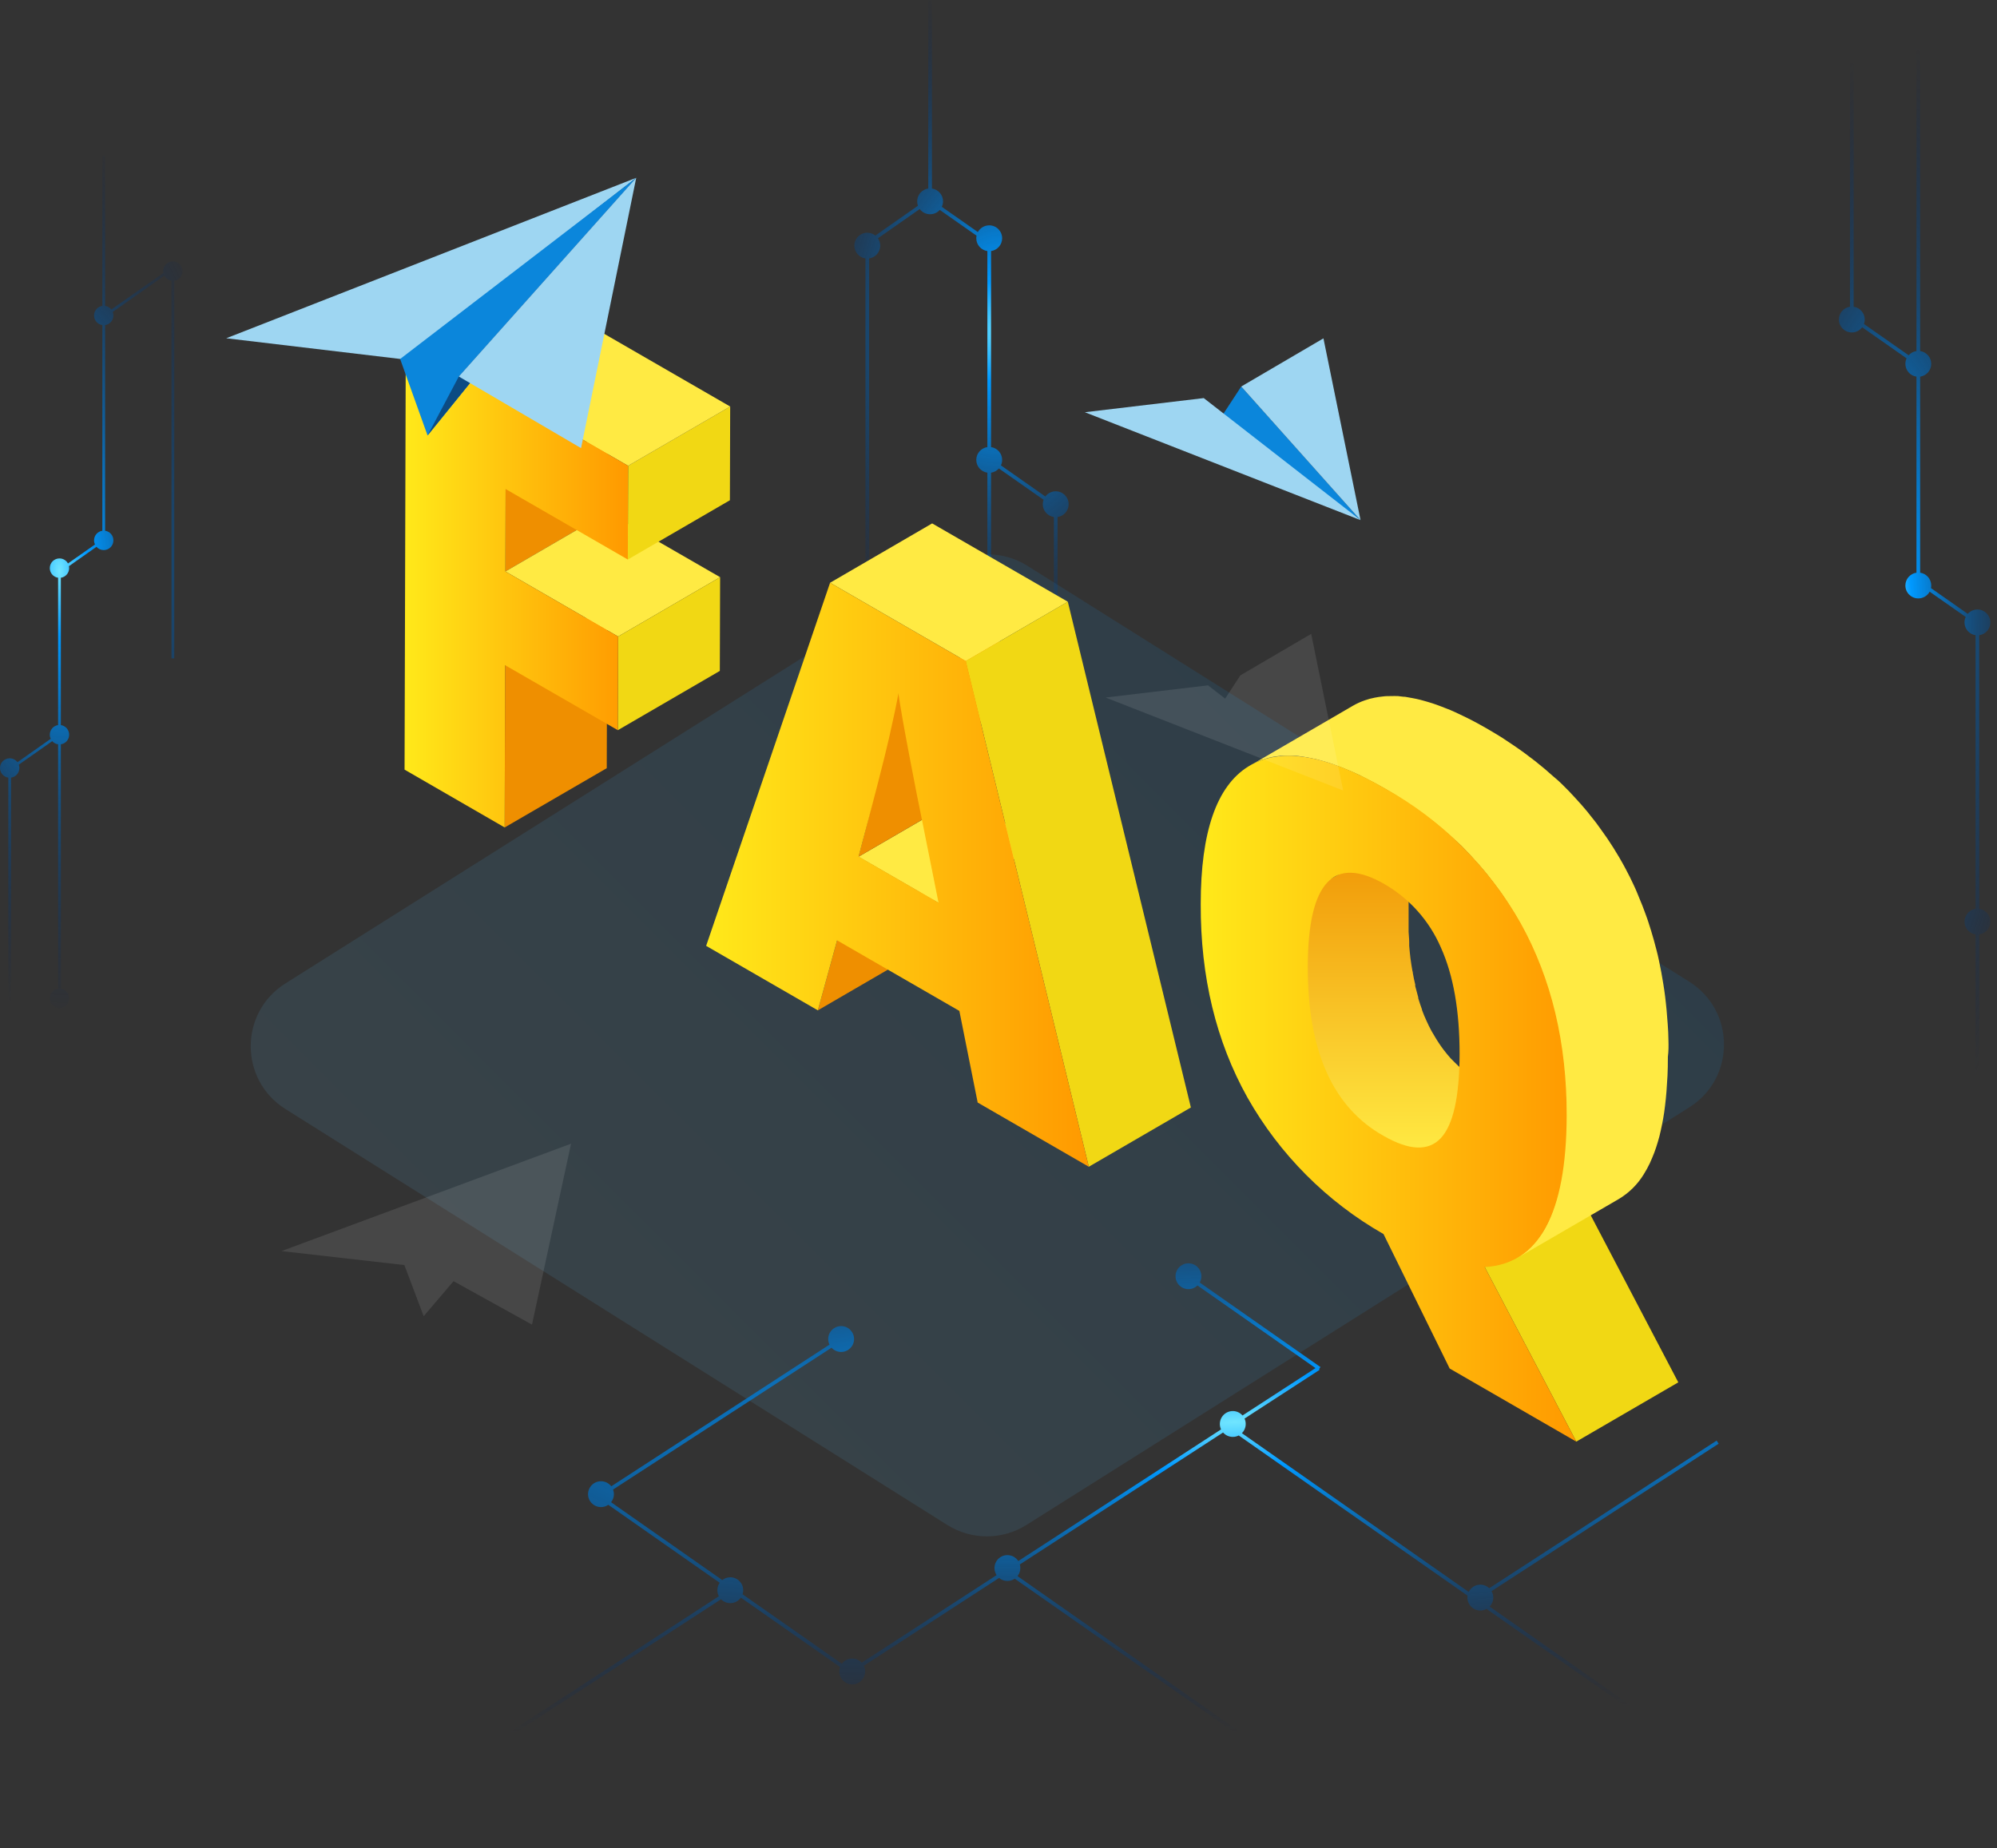 <svg width="269" height="249" viewBox="0 0 269 249" fill="none" xmlns="http://www.w3.org/2000/svg">
<rect x="0" y="0" width="269" height="249" fill="#333333" stroke="none"/>
<path fill-rule="evenodd" clip-rule="evenodd" d="M266.115 152.793H266.613V125.9C267.457 125.779 268.106 125.053 268.106 124.175C268.106 123.298 267.457 122.572 266.613 122.451V85.586C267.457 85.465 268.106 84.739 268.106 83.862C268.106 82.9 267.326 82.12 266.364 82.12C265.846 82.12 265.38 82.346 265.061 82.706L260.107 79.237C260.131 79.123 260.143 79.005 260.143 78.885C260.143 78.007 259.494 77.281 258.65 77.161V50.747C259.494 50.627 260.143 49.901 260.143 49.023C260.143 48.146 259.494 47.42 258.65 47.299V3.466C259.494 3.346 260.143 2.62 260.143 1.742C260.143 0.78 259.363 9.15527e-05 258.401 9.15527e-05C257.439 9.15527e-05 256.659 0.78 256.659 1.742C256.659 2.62 257.308 3.346 258.152 3.466V47.299C257.735 47.358 257.365 47.566 257.098 47.867L251.078 43.652C251.147 43.464 251.184 43.262 251.184 43.051C251.184 42.173 250.535 41.447 249.691 41.327V8.461H249.194V41.327C248.349 41.447 247.7 42.173 247.7 43.051C247.7 44.013 248.48 44.793 249.442 44.793C250.014 44.793 250.521 44.517 250.839 44.092L256.824 48.282C256.718 48.507 256.659 48.758 256.659 49.023C256.659 49.901 257.308 50.627 258.152 50.747V77.161C257.308 77.281 256.659 78.007 256.659 78.885C256.659 79.847 257.439 80.627 258.401 80.627C259.06 80.627 259.634 80.26 259.93 79.72L264.787 83.121C264.681 83.346 264.622 83.597 264.622 83.862C264.622 84.739 265.271 85.465 266.115 85.586V122.451C265.271 122.572 264.622 123.298 264.622 124.175C264.622 125.053 265.271 125.779 266.115 125.9V152.793Z" fill="url(#paint0_radial)"/>
<path fill-rule="evenodd" clip-rule="evenodd" d="M125.037 0H125.535V25.4C126.379 25.521 127.028 26.247 127.028 27.124C127.028 27.389 126.969 27.64 126.863 27.865L131.72 31.266C132.016 30.726 132.59 30.359 133.249 30.359C134.211 30.359 134.991 31.139 134.991 32.101C134.991 32.979 134.342 33.705 133.498 33.826V60.239C134.342 60.36 134.991 61.086 134.991 61.963C134.991 62.228 134.932 62.479 134.826 62.704L140.811 66.894C141.128 66.469 141.636 66.194 142.207 66.194C143.169 66.194 143.949 66.973 143.949 67.936C143.949 68.813 143.3 69.539 142.456 69.66V91.078H141.959V69.66C141.114 69.539 140.465 68.813 140.465 67.936C140.465 67.724 140.503 67.522 140.572 67.335L134.552 63.119C134.285 63.42 133.915 63.628 133.498 63.687V85.106H133V63.687C132.156 63.567 131.507 62.841 131.507 61.963C131.507 61.086 132.156 60.36 133 60.239V33.826C132.156 33.705 131.507 32.979 131.507 32.101C131.507 31.981 131.519 31.863 131.543 31.749L126.589 28.281C126.27 28.64 125.804 28.866 125.286 28.866C124.713 28.866 124.204 28.59 123.887 28.163L118.257 32.105C118.452 32.386 118.567 32.728 118.567 33.097C118.567 33.974 117.918 34.7 117.074 34.821V96.055H116.576V34.821C115.732 34.7 115.083 33.974 115.083 33.097C115.083 32.135 115.863 31.355 116.825 31.355C117.237 31.355 117.616 31.498 117.914 31.737L123.649 27.722C123.581 27.535 123.544 27.334 123.544 27.124C123.544 26.247 124.193 25.521 125.037 25.4V0Z" fill="url(#paint1_radial)"/>
<path fill-rule="evenodd" clip-rule="evenodd" d="M14.16 21H13.787V41.212C13.155 41.303 12.669 41.848 12.669 42.508C12.669 43.167 13.155 43.713 13.787 43.803V71.51C13.155 71.6 12.669 72.146 12.669 72.806C12.669 73.005 12.713 73.193 12.793 73.362L9.156 75.918C8.935 75.512 8.505 75.237 8.012 75.237C7.291 75.237 6.707 75.823 6.707 76.546C6.707 77.205 7.193 77.751 7.825 77.842V97.693C7.193 97.784 6.707 98.329 6.707 98.989C6.707 99.188 6.752 99.376 6.831 99.545L2.35 102.695C2.112 102.375 1.732 102.168 1.304 102.168C0.584 102.168 0 102.754 0 103.477C0 104.137 0.486 104.682 1.118 104.773V141.443H1.491V104.773C2.123 104.682 2.608 104.137 2.608 103.477C2.608 103.319 2.58 103.167 2.529 103.026L7.036 99.858C7.236 100.084 7.513 100.24 7.825 100.284V133.227C7.193 133.318 6.707 133.863 6.707 134.523C6.707 135.246 7.291 135.832 8.012 135.832C8.732 135.832 9.316 135.246 9.316 134.523C9.316 133.863 8.83 133.318 8.198 133.227V100.284C8.83 100.194 9.316 99.648 9.316 98.989C9.316 98.329 8.83 97.783 8.198 97.693V77.842C8.83 77.751 9.316 77.206 9.316 76.546C9.316 76.455 9.307 76.367 9.289 76.281L12.998 73.674C13.237 73.945 13.585 74.115 13.973 74.115C14.694 74.115 15.278 73.529 15.278 72.806C15.278 72.146 14.792 71.6 14.16 71.51V43.803C14.792 43.713 15.278 43.167 15.278 42.508C15.278 42.338 15.245 42.176 15.187 42.027L22.139 37.141C22.331 37.5 22.685 37.759 23.102 37.819V88.702H23.475V37.819C24.107 37.728 24.593 37.182 24.593 36.523C24.593 35.8 24.009 35.214 23.289 35.214C22.569 35.214 21.985 35.8 21.985 36.523C21.985 36.609 21.993 36.693 22.009 36.775L15.001 41.701C14.798 41.441 14.5 41.261 14.16 41.212V21Z" fill="url(#paint2_radial)"/>
<path opacity="0.1" d="M38.453 149.428C32.219 145.51 32.214 136.427 38.443 132.501L127.737 76.234C130.991 74.183 135.133 74.181 138.389 76.228L227.547 132.268C233.781 136.186 233.786 145.269 227.557 149.195L138.263 205.462C135.009 207.512 130.867 207.515 127.611 205.468L38.453 149.428Z" fill="url(#paint3_linear)"/>
<path d="M68.04 89.623L81.789 81.627L81.731 103.499L67.981 111.485L68.04 89.623Z" fill="#EF8F00"/>
<path d="M68.108 65.889L81.857 57.893L81.818 69.009L68.079 76.995L68.108 65.889Z" fill="#EF8F00"/>
<path d="M68.079 76.995L81.818 69.009L97.001 77.765L83.262 85.761L68.079 76.995Z" fill="#FFEA43"/>
<path d="M83.262 85.762L97.001 77.766L96.962 90.394L83.223 98.38L83.262 85.762Z" fill="#F1D814"/>
<path d="M84.607 62.758L98.357 54.772L98.318 67.4L84.568 75.386L84.607 62.758Z" fill="#F1D814"/>
<path d="M54.661 45.469L68.41 37.483L98.357 54.772L84.607 62.758L54.661 45.469Z" fill="#FFEA43"/>
<path d="M84.607 62.758L84.568 75.386L68.108 65.888L68.079 76.995L83.262 85.761L83.223 98.379L68.04 89.623L67.981 111.485L54.495 103.694L54.661 45.469L84.607 62.758Z" fill="url(#paint4_linear)"/>
<path d="M112.759 126.697L126.509 118.71L123.905 128.14L110.166 136.126L112.759 126.697Z" fill="#EF8F00"/>
<path d="M115.636 115.434L129.385 107.448L140.161 113.669L126.421 121.656L115.636 115.434Z" fill="#FFEA43"/>
<path d="M121.019 93.436L134.758 85.449C134.544 86.678 134.134 88.677 133.51 91.427V91.505L119.751 99.491V99.413C120.401 96.663 120.82 94.671 121.009 93.436" fill="#EF8F00"/>
<path d="M120.804 93.553L133.481 91.505C132.847 94.284 131.531 99.589 129.376 107.438L115.636 115.435C117.781 107.588 120.206 96.335 120.804 93.553Z" fill="#EF8F00"/>
<path d="M111.814 78.516L125.563 70.52L143.837 81.071L130.087 89.067L111.814 78.516Z" fill="#FFEA43"/>
<path d="M130.087 89.067L143.837 81.071L160.414 149.213L146.665 157.199L130.087 89.067Z" fill="#F1D814"/>
<path d="M130.087 89.067L146.665 157.199L131.696 148.55L129.229 136.205L112.759 126.697L110.166 136.127L95.119 127.438L111.814 78.516L130.087 89.067ZM115.646 115.395L126.421 121.617L124.266 110.842C123.759 108.414 123.154 105.313 122.433 101.519C121.711 97.726 121.243 95.015 121.019 93.436C120.804 94.671 120.385 96.663 119.761 99.413C119.137 102.163 117.765 107.503 115.646 115.434" fill="url(#paint5_linear)"/>
<path d="M199.994 170.714L213.744 162.728L226.069 186.248L212.33 194.234L199.994 170.714Z" fill="#F1D814"/>
<path d="M206.392 147.665C206.182 147.736 205.964 147.787 205.743 147.815H205.611C205.382 147.831 205.152 147.831 204.922 147.815H204.841C204.583 147.806 204.325 147.783 204.07 147.745H203.989L203.167 147.565H203.076C202.773 147.481 202.475 147.381 202.184 147.265H202.113C201.798 147.144 201.474 146.994 201.099 146.834H201.038C200.693 146.664 200.328 146.474 199.963 146.253C199.598 146.033 199.091 145.743 198.685 145.462C198.29 145.192 197.914 144.912 197.549 144.621L197.448 144.541C197.083 144.241 196.745 143.93 196.434 143.61C196.079 143.279 195.744 142.929 195.42 142.609C195.105 142.258 194.811 141.898 194.527 141.527L194.446 141.427C194.203 141.107 193.97 140.766 193.746 140.426L193.452 139.965C193.239 139.615 193.026 139.264 192.824 138.904C192.58 138.453 192.357 138.003 192.144 137.522C191.931 137.061 191.728 136.581 191.546 136.08V136.01C191.363 135.519 191.201 135.009 191.039 134.498C191.045 134.455 191.045 134.411 191.039 134.368C190.897 133.867 190.765 133.367 190.633 132.856C190.633 132.786 190.633 132.716 190.633 132.646C190.511 132.135 190.4 131.644 190.309 131.094C190.309 131.004 190.309 130.913 190.258 130.823C190.157 130.273 190.075 129.712 189.994 129.131C189.923 128.57 189.873 128 189.822 127.429C189.822 127.259 189.822 127.089 189.822 126.918C189.822 126.468 189.761 126.007 189.741 125.536V124.996C189.741 124.355 189.741 123.694 189.741 122.993C189.736 122.906 189.736 122.82 189.741 122.733C189.741 122.212 189.741 121.732 189.741 121.231C189.741 121.101 189.741 120.971 189.741 120.84C189.741 120.35 189.791 119.839 189.832 119.419C189.832 118.998 189.913 118.598 189.964 118.217C189.964 118.087 189.964 117.967 190.015 117.837C190.065 117.706 190.086 117.336 190.126 117.086L190.187 116.705C190.187 116.485 190.278 116.264 190.319 116.054C190.359 115.844 190.369 115.824 190.39 115.724L190.572 115.053L190.633 114.823C190.714 114.542 190.806 114.262 190.907 114.002L190.968 113.841C191.049 113.631 191.14 113.421 191.231 113.231L191.333 113.02C191.455 112.79 191.566 112.58 191.698 112.379C191.719 112.33 191.746 112.282 191.779 112.239L191.992 111.949L192.144 111.729L192.388 111.468C192.436 111.407 192.491 111.35 192.55 111.298L192.834 111.048L192.976 110.918C193.121 110.808 193.274 110.708 193.432 110.617L178.839 118.638C177.937 118.638 178.52 118.825 178.373 118.938C178.323 118.975 178.275 119.015 178.231 119.058L177.947 119.308L177.784 119.479C177.701 119.564 177.623 119.654 177.551 119.749C177.482 119.807 177.417 119.871 177.358 119.939L177.145 120.23L177.085 120.33C176.963 120.53 176.841 120.74 176.73 120.971L176.669 121.081V121.181C176.578 121.381 176.496 121.581 176.415 121.792L176.354 121.922C176.263 122.192 176.172 122.463 176.081 122.753C176.081 122.813 176.081 122.883 176.03 122.943C175.969 123.153 175.908 123.384 175.858 123.614V123.704C175.858 123.784 175.858 123.874 175.858 123.944C175.858 124.165 175.766 124.375 175.726 124.595C175.726 124.655 175.726 124.705 175.726 124.765V124.986C175.726 125.226 175.645 125.476 175.614 125.727V125.967C175.614 125.967 175.614 126.057 175.614 126.107C175.614 126.498 175.523 126.898 175.493 127.319C175.493 127.769 175.432 128.25 175.411 128.741C175.411 128.801 175.411 128.851 175.411 128.911C175.416 128.984 175.416 129.058 175.411 129.131C175.411 129.622 175.411 130.132 175.411 130.633V130.893C175.411 131.504 175.411 132.095 175.411 132.676C175.411 132.746 175.411 132.806 175.411 132.866C175.411 132.926 175.411 133.236 175.411 133.417C175.411 133.597 175.411 134.017 175.411 134.308C175.411 134.598 175.411 134.628 175.411 134.788C175.411 134.949 175.411 135.129 175.411 135.299C175.411 135.469 175.411 135.6 175.411 135.74C175.411 136.17 175.493 136.581 175.553 137.001C175.553 137.382 175.655 137.752 175.716 138.123L175.807 138.684C175.807 138.774 175.807 138.864 175.807 138.954C175.802 139.024 175.802 139.094 175.807 139.164C175.868 139.485 175.929 139.805 176 140.115L176.091 140.506C176.091 140.576 176.091 140.646 176.142 140.716L176.202 140.976L176.415 141.788C176.415 141.938 176.507 142.078 176.547 142.228C176.543 142.271 176.543 142.315 176.547 142.358C176.541 142.405 176.541 142.452 176.547 142.498L176.76 143.169L176.973 143.77V143.87V143.94C176.973 144.07 177.064 144.201 177.115 144.331C177.166 144.461 177.247 144.671 177.318 144.831L177.531 145.322V145.392C177.592 145.522 177.642 145.643 177.703 145.763C177.764 145.883 177.855 146.083 177.937 146.233C178.018 146.383 178.119 146.594 178.22 146.774C178.349 147.014 178.481 147.245 178.616 147.465C178.687 147.595 178.768 147.705 178.849 147.825C178.93 147.945 179.042 148.136 179.143 148.286L179.316 148.566L179.742 149.157C179.772 149.203 179.806 149.246 179.843 149.287C179.869 149.319 179.893 149.352 179.914 149.387C179.985 149.477 180.056 149.578 180.137 149.668C180.218 149.758 180.34 149.928 180.451 150.048C180.563 150.168 180.664 150.309 180.776 150.429L181.05 150.729L181.405 151.1L181.79 151.47L182.206 151.851L182.652 152.231C182.715 152.29 182.783 152.343 182.855 152.391L182.946 152.471L183.119 152.612L183.616 152.982C183.768 153.102 183.93 153.202 184.082 153.312L184.63 153.663L185.208 154.013L185.339 154.093L185.816 154.354L186.384 154.644L186.82 154.854L187.307 155.055H187.368H187.429L187.763 155.185L188.199 155.325H188.321H188.412L188.615 155.375L189.021 155.465H189.234H189.315H189.426H189.822H190.227C190.369 155.476 190.512 155.476 190.653 155.465C190.721 155.471 190.789 155.471 190.856 155.465H190.998H191.12L191.647 155.325C191.881 155.246 192.106 155.142 192.317 155.015L206.615 146.814C206.579 147.106 206.504 147.392 206.392 147.665Z" fill="url(#paint6_linear)"/>
<path d="M224.743 140.154C224.743 139.432 224.694 138.72 224.646 138.008C224.597 137.296 224.548 136.711 224.49 136.058C224.431 135.405 224.363 134.849 224.295 134.254C224.226 133.659 224.139 133.123 224.051 132.567C223.963 132.011 223.875 131.504 223.778 130.978C223.68 130.451 223.583 130.003 223.475 129.466C223.368 128.93 223.261 128.491 223.144 128.043C223.027 127.594 222.91 127.136 222.783 126.687C222.656 126.239 222.539 125.839 222.413 125.419C222.286 125 222.159 124.62 222.032 124.22C221.905 123.82 221.779 123.479 221.642 123.108C221.506 122.738 221.389 122.406 221.252 122.065C221.116 121.724 220.989 121.412 220.852 121.09C220.716 120.768 220.589 120.456 220.453 120.115C220.316 119.773 220.17 119.481 220.014 119.14C219.858 118.798 219.702 118.486 219.546 118.164C219.39 117.843 219.165 117.423 218.97 117.053L218.6 116.37C218.434 116.078 218.268 115.775 218.093 115.483C217.586 114.625 217.059 113.776 216.494 112.948C216.152 112.44 215.791 111.972 215.421 111.436C215.05 110.9 214.885 110.714 214.612 110.363C214.338 110.012 214.095 109.73 213.841 109.388L213.061 108.472C212.788 108.16 212.505 107.857 212.232 107.555L211.325 106.58C211.004 106.248 210.672 105.917 210.35 105.605C210.028 105.293 209.629 104.922 209.258 104.63L208.078 103.596L206.801 102.553C206.352 102.202 205.894 101.86 205.436 101.519C204.977 101.178 204.46 100.817 203.973 100.485C203.485 100.154 202.939 99.783 202.413 99.442C201.886 99.101 201.282 98.75 200.706 98.408L200.297 98.165L198.99 97.433C198.463 97.15 197.947 96.877 197.44 96.634C196.932 96.39 196.464 96.175 196.026 95.961C195.587 95.746 195.148 95.581 194.719 95.415C194.29 95.249 193.91 95.093 193.52 94.956C193.129 94.82 192.759 94.693 192.379 94.586C191.998 94.479 191.657 94.371 191.306 94.284C190.955 94.196 190.604 94.118 190.263 94.059L189.287 93.884C188.946 93.884 188.615 93.806 188.312 93.786C188.01 93.767 187.639 93.786 187.337 93.786C187.035 93.786 186.635 93.786 186.294 93.835C185.914 93.87 185.537 93.926 185.163 94.001C184.712 94.085 184.268 94.206 183.836 94.362C183.292 94.549 182.766 94.787 182.267 95.073L168.527 103.069C169.021 102.776 169.544 102.534 170.087 102.348C170.519 102.192 170.962 102.072 171.413 101.987C171.768 101.92 172.126 101.871 172.486 101.841C172.827 101.841 173.169 101.841 173.52 101.841C173.871 101.841 174.183 101.841 174.495 101.841C174.807 101.841 175.158 101.899 175.47 101.948C175.782 101.997 176.143 102.046 176.445 102.114C176.747 102.182 177.128 102.25 177.479 102.338L178.561 102.64C178.932 102.757 179.312 102.874 179.692 103.011C180.072 103.147 180.492 103.304 180.901 103.469C181.311 103.635 181.759 103.82 182.198 104.015C182.637 104.21 183.173 104.444 183.612 104.688C184.051 104.932 184.636 105.205 185.163 105.488L186.479 106.219L186.889 106.463C187.464 106.804 188.03 107.146 188.585 107.506C189.141 107.867 189.638 108.189 190.155 108.54C190.672 108.891 191.13 109.223 191.608 109.574C192.086 109.925 192.525 110.256 192.973 110.607C193.422 110.958 193.832 111.3 194.251 111.651C194.67 112.002 195.05 112.333 195.441 112.684C195.831 113.035 196.172 113.357 196.523 113.659C196.874 113.962 197.196 114.313 197.498 114.634C197.8 114.956 198.112 115.259 198.405 115.61C198.697 115.961 198.961 116.214 199.234 116.526C199.507 116.838 199.76 117.131 200.014 117.443C200.267 117.755 200.531 118.067 200.784 118.418L201.603 119.491C201.974 119.988 202.325 120.466 202.676 121.002C203.232 121.831 203.768 122.679 204.275 123.537L204.772 124.425L205.153 125.117C205.348 125.478 205.533 125.848 205.718 126.219C205.904 126.59 206.04 126.872 206.196 127.194C206.352 127.516 206.489 127.828 206.625 128.169L207.035 129.144C207.171 129.476 207.298 129.798 207.425 130.12C207.552 130.441 207.688 130.812 207.815 131.163C207.942 131.514 208.078 131.904 208.205 132.275C208.332 132.645 208.468 133.074 208.585 133.474C208.702 133.874 208.839 134.322 208.966 134.742L209.317 136.097C209.434 136.575 209.541 137.072 209.648 137.53C209.755 137.989 209.863 138.506 209.95 139.032C210.038 139.559 210.145 140.085 210.223 140.622C210.301 141.158 210.399 141.743 210.467 142.309C210.535 142.874 210.614 143.508 210.672 144.113C210.731 144.717 210.779 145.4 210.818 146.063C210.857 146.726 210.896 147.487 210.926 148.208C210.955 148.93 210.926 149.681 210.926 150.422V150.568C210.926 151.377 210.926 152.177 210.867 152.938C210.809 153.698 210.789 154.371 210.74 155.063C210.692 155.756 210.623 156.35 210.545 156.965C210.467 157.579 210.379 158.145 210.282 158.71C210.184 159.276 210.077 159.802 209.96 160.319C209.843 160.836 209.716 161.294 209.57 161.821C209.424 162.348 209.268 162.796 209.102 163.264C208.936 163.732 208.712 164.239 208.488 164.707C208.245 165.229 207.968 165.734 207.659 166.219C206.832 167.581 205.683 168.719 204.314 169.534L218.054 161.548C219.423 160.729 220.574 159.592 221.408 158.232C221.714 157.745 221.99 157.241 222.237 156.721C222.452 156.263 222.656 155.746 222.842 155.278C223.027 154.81 223.173 154.303 223.319 153.835C223.466 153.367 223.592 152.86 223.709 152.323C223.826 151.787 223.934 151.27 224.031 150.724C224.129 150.178 224.217 149.583 224.285 148.978C224.353 148.374 224.431 147.73 224.48 147.028C224.529 146.326 224.577 145.644 224.616 144.912C224.655 144.181 224.665 143.352 224.665 142.543V142.396C224.772 141.616 224.763 140.846 224.743 140.154Z" fill="#FFEA43"/>
<path d="M199.994 170.715L212.33 194.235L195.275 184.386L186.362 166.268C178.704 161.9 172.369 155.542 168.03 147.868C163.804 140.301 161.707 131.615 161.74 121.812C161.74 112.119 163.869 105.944 168.127 103.285C172.385 100.626 178.522 101.601 186.538 106.21C194.202 110.472 200.539 116.769 204.85 124.406C208.998 131.888 211.059 140.538 211.033 150.354C210.994 163.518 207.314 170.305 199.994 170.715ZM194.056 153.367C195.739 151.593 196.591 147.812 196.611 142.027C196.611 136.176 195.782 131.427 194.095 127.673C192.548 124.08 189.884 121.081 186.498 119.121C179.634 115.162 176.188 118.861 176.162 130.218C176.136 141.575 179.526 149.174 186.333 153.016C189.804 155.019 192.379 155.136 194.056 153.367Z" fill="url(#paint7_linear)"/>
<path d="M167.199 52.076L164.311 56.488L183.267 70.077L167.199 52.076Z" fill="#0B86DB"/>
<path d="M183.267 70.077L178.27 45.588L167.199 52.076L183.267 70.077Z" fill="#9ED6F2"/>
<path d="M183.267 70.077L146.133 55.541L162.147 53.636L183.267 70.077Z" fill="#9ED6F2"/>
<path opacity="0.1" fill-rule="evenodd" clip-rule="evenodd" d="M180.926 106.507L176.62 85.403L167.079 90.994L165.027 94.13L162.725 92.339L148.926 93.98L180.926 106.507Z" fill="white"/>
<path opacity="0.1" d="M54.47 170.443L37.918 168.563L76.923 154.093L71.661 178.471L61.094 172.616L57.07 177.335L54.47 170.443Z" fill="white"/>
<path d="M85.7 23.957L30.475 45.575L54.289 48.408L85.7 23.957Z" fill="#9ED6F2"/>
<path d="M53.899 48.367L57.594 58.673L85.7 23.957L53.899 48.367Z" fill="#0B86DB"/>
<path d="M61.803 50.728L57.594 58.673L85.7 23.957L61.803 50.728Z" fill="#0C4B83"/>
<path d="M85.7 23.957L78.268 60.377L61.803 50.728L85.7 23.957Z" fill="#9ED6F2"/>
<path fill-rule="evenodd" clip-rule="evenodd" d="M160.087 173.691C159.124 173.691 158.345 172.911 158.345 171.949C158.345 170.987 159.124 170.208 160.087 170.208C161.049 170.208 161.828 170.987 161.828 171.949C161.828 172.258 161.748 172.548 161.607 172.8L177.871 184.188L177.685 184.453L177.755 184.561L167.641 191.128C167.744 191.35 167.801 191.597 167.801 191.857C167.801 192.341 167.604 192.779 167.285 193.095L197.837 214.488C198.12 213.907 198.715 213.507 199.404 213.507C199.87 213.507 200.293 213.69 200.606 213.988L231.235 194.097L231.506 194.514L200.915 214.38C201.062 214.636 201.146 214.933 201.146 215.249C201.146 215.72 200.959 216.147 200.656 216.461L227.027 234.926L226.741 235.334L200.24 216.778C199.992 216.914 199.707 216.991 199.404 216.991C198.442 216.991 197.663 216.211 197.663 215.249C197.663 215.16 197.669 215.072 197.682 214.987L166.86 193.405C166.62 193.529 166.348 193.599 166.059 193.599C165.537 193.599 165.069 193.37 164.749 193.006L137.373 210.784C137.418 210.938 137.441 211.1 137.441 211.267C137.441 211.679 137.299 212.057 137.061 212.355L169.294 234.925L169.008 235.332L136.688 212.702C136.408 212.896 136.067 213.009 135.699 213.009C135.272 213.009 134.881 212.855 134.578 212.6L116.359 224.432C116.473 224.664 116.538 224.926 116.538 225.203C116.538 226.165 115.758 226.945 114.796 226.945C113.834 226.945 113.054 226.165 113.054 225.203C113.054 224.993 113.091 224.792 113.159 224.606L99.8 215.252C99.485 215.702 98.963 215.996 98.372 215.996C97.885 215.996 97.444 215.795 97.128 215.472L66.064 235.645L65.793 235.228L96.833 215.07C96.704 214.827 96.63 214.549 96.63 214.254C96.63 213.881 96.747 213.537 96.946 213.253L81.942 202.748C81.661 202.942 81.32 203.055 80.953 203.055C79.991 203.055 79.211 202.276 79.211 201.314C79.211 200.351 79.991 199.572 80.953 199.572C81.517 199.572 82.019 199.84 82.337 200.256L111.733 181.166C111.623 180.938 111.561 180.681 111.561 180.41C111.561 179.448 112.341 178.668 113.303 178.668C114.265 178.668 115.045 179.448 115.045 180.41C115.045 181.372 114.265 182.152 113.303 182.152C112.791 182.152 112.33 181.931 112.012 181.579L82.581 200.692C82.654 200.885 82.695 201.094 82.695 201.314C82.695 201.725 82.552 202.103 82.314 202.401L97.291 212.888C97.588 212.652 97.964 212.512 98.372 212.512C99.334 212.512 100.114 213.292 100.114 214.254C100.114 214.445 100.083 214.63 100.026 214.803L113.397 224.165C113.714 223.738 114.223 223.461 114.796 223.461C115.302 223.461 115.758 223.677 116.076 224.022L134.243 212.224C134.063 211.949 133.957 211.621 133.957 211.267C133.957 210.305 134.737 209.525 135.699 209.525C136.315 209.525 136.855 209.844 137.165 210.326L164.478 192.589C164.375 192.367 164.317 192.119 164.317 191.857C164.317 190.895 165.097 190.115 166.059 190.115C166.582 190.115 167.051 190.346 167.37 190.711L177.201 184.326L161.304 173.195C160.99 173.502 160.56 173.691 160.087 173.691Z" fill="url(#paint8_radial)"/>
<defs>
<radialGradient id="paint0_radial" cx="0" cy="0" r="1" gradientUnits="userSpaceOnUse" gradientTransform="translate(254.348 81.853) rotate(-89.424) scale(76.875 21.879)">
<stop stop-color="#70E5FF"/>
<stop offset="0.144" stop-color="#0099FF"/>
<stop offset="1" stop-color="#01194F" stop-opacity="0"/>
</radialGradient>
<radialGradient id="paint1_radial" cx="0" cy="0" r="1" gradientUnits="userSpaceOnUse" gradientTransform="translate(134.546 44.597) rotate(91.296) scale(48.338 30.944)">
<stop stop-color="#70E5FF"/>
<stop offset="0.144" stop-color="#0099FF"/>
<stop offset="1" stop-color="#01194F" stop-opacity="0"/>
</radialGradient>
<radialGradient id="paint2_radial" cx="0" cy="0" r="1" gradientUnits="userSpaceOnUse" gradientTransform="translate(8.011 76.92) rotate(89.119) scale(60.603 26.367)">
<stop stop-color="#70E5FF"/>
<stop offset="0.144" stop-color="#0099FF"/>
<stop offset="1" stop-color="#01194F" stop-opacity="0"/>
</radialGradient>
<linearGradient id="paint3_linear" x1="187.062" y1="86.786" x2="78.938" y2="194.91" gradientUnits="userSpaceOnUse">
<stop offset="0.003" stop-color="#0099FF"/>
<stop offset="1" stop-color="#66CCFF"/>
</linearGradient>
<linearGradient id="paint4_linear" x1="84.607" y1="78.477" x2="54.495" y2="78.477" gradientUnits="userSpaceOnUse">
<stop stop-color="#FF9900"/>
<stop offset="1" stop-color="#FFE91A"/>
</linearGradient>
<linearGradient id="paint5_linear" x1="146.665" y1="117.858" x2="95.119" y2="117.858" gradientUnits="userSpaceOnUse">
<stop stop-color="#FF9900"/>
<stop offset="1" stop-color="#FFE91A"/>
</linearGradient>
<linearGradient id="paint6_linear" x1="191.013" y1="110.617" x2="191.013" y2="155.473" gradientUnits="userSpaceOnUse">
<stop stop-color="#EF8F00"/>
<stop offset="1" stop-color="#FFEA43"/>
</linearGradient>
<linearGradient id="paint7_linear" x1="212.33" y1="148.03" x2="161.74" y2="148.03" gradientUnits="userSpaceOnUse">
<stop stop-color="#FF9900"/>
<stop offset="1" stop-color="#FFE91A"/>
</linearGradient>
<radialGradient id="paint8_radial" cx="0" cy="0" r="1" gradientUnits="userSpaceOnUse" gradientTransform="translate(166.308 191.608) rotate(87.274) scale(41.854 217.967)">
<stop stop-color="#70E5FF"/>
<stop offset="0.144" stop-color="#0099FF"/>
<stop offset="1" stop-color="#01194F" stop-opacity="0"/>
</radialGradient>
</defs>
</svg>
